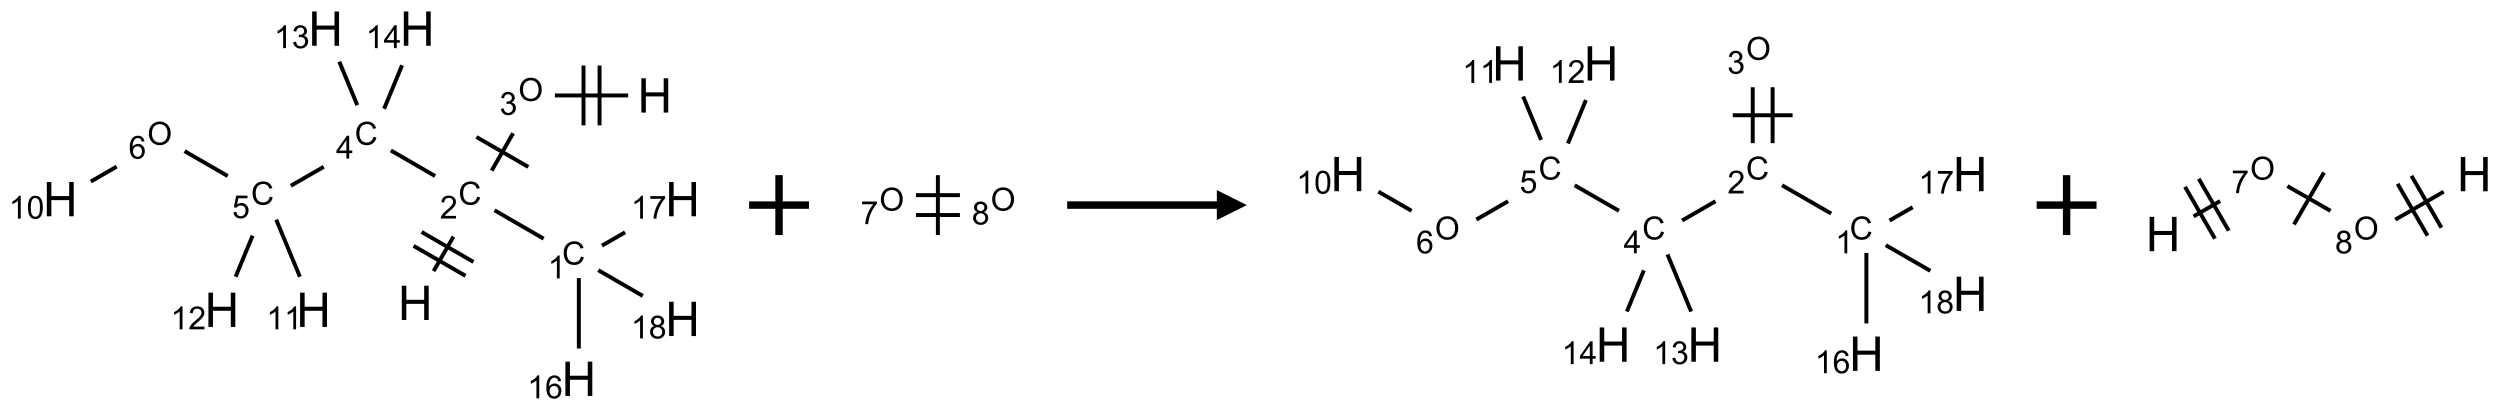 <?xml version="1.0" encoding="UTF-8"?>
<svg xmlns="http://www.w3.org/2000/svg" xmlns:xlink="http://www.w3.org/1999/xlink" width="835" height="137" viewBox="0 0 835 137">
<defs>
<g>
<g id="glyph-0-0">
<path d="M 2 0 L 2 -10 L 10 -10 L 10 0 Z M 2.25 -0.25 L 9.75 -0.25 L 9.75 -9.75 L 2.25 -9.75 Z M 2.25 -0.25 "/>
</g>
<g id="glyph-0-1">
<path d="M 1.281 0 L 1.281 -11.453 L 2.797 -11.453 L 2.797 -6.75 L 8.75 -6.75 L 8.75 -11.453 L 10.266 -11.453 L 10.266 0 L 8.75 0 L 8.75 -5.398 L 2.797 -5.398 L 2.797 0 Z M 1.281 0 "/>
</g>
<g id="glyph-1-0">
<path d="M 1.332 0 L 1.332 -6.668 L 6.668 -6.668 L 6.668 0 Z M 1.5 -0.168 L 6.5 -0.168 L 6.5 -6.5 L 1.5 -6.5 Z M 1.5 -0.168 "/>
</g>
<g id="glyph-1-1">
<path d="M 6.27 -2.676 L 7.281 -2.422 C 7.07 -1.594 6.688 -0.961 6.137 -0.523 C 5.586 -0.086 4.914 0.129 4.121 0.129 C 3.297 0.129 2.629 -0.039 2.113 -0.371 C 1.598 -0.707 1.203 -1.191 0.934 -1.828 C 0.664 -2.465 0.531 -3.145 0.531 -3.875 C 0.531 -4.672 0.684 -5.363 0.988 -5.957 C 1.293 -6.547 1.723 -6.996 2.285 -7.305 C 2.844 -7.613 3.461 -7.766 4.137 -7.766 C 4.898 -7.766 5.543 -7.57 6.062 -7.184 C 6.582 -6.793 6.945 -6.246 7.152 -5.543 L 6.156 -5.309 C 5.98 -5.863 5.723 -6.266 5.387 -6.52 C 5.051 -6.773 4.625 -6.902 4.113 -6.902 C 3.527 -6.902 3.039 -6.762 2.645 -6.48 C 2.25 -6.199 1.973 -5.82 1.812 -5.348 C 1.652 -4.871 1.574 -4.383 1.574 -3.879 C 1.574 -3.23 1.668 -2.664 1.855 -2.18 C 2.047 -1.695 2.34 -1.332 2.738 -1.094 C 3.137 -0.855 3.57 -0.734 4.035 -0.734 C 4.602 -0.734 5.082 -0.898 5.473 -1.223 C 5.867 -1.551 6.133 -2.035 6.27 -2.676 Z M 6.27 -2.676 "/>
</g>
<g id="glyph-1-2">
<path d="M 5.371 -0.902 L 5.371 0 L 0.324 0 C 0.316 -0.227 0.352 -0.441 0.434 -0.652 C 0.562 -0.996 0.766 -1.332 1.051 -1.668 C 1.332 -2 1.742 -2.387 2.277 -2.824 C 3.105 -3.504 3.668 -4.043 3.957 -4.441 C 4.25 -4.84 4.395 -5.215 4.395 -5.566 C 4.395 -5.938 4.262 -6.254 3.996 -6.508 C 3.73 -6.762 3.387 -6.891 2.957 -6.891 C 2.508 -6.891 2.145 -6.754 1.875 -6.484 C 1.605 -6.215 1.469 -5.84 1.465 -5.359 L 0.5 -5.457 C 0.566 -6.176 0.812 -6.727 1.246 -7.102 C 1.676 -7.477 2.254 -7.668 2.98 -7.668 C 3.711 -7.668 4.293 -7.465 4.719 -7.059 C 5.145 -6.652 5.359 -6.148 5.359 -5.547 C 5.359 -5.242 5.297 -4.941 5.172 -4.645 C 5.047 -4.352 4.84 -4.039 4.551 -3.715 C 4.262 -3.387 3.777 -2.938 3.105 -2.371 C 2.543 -1.898 2.18 -1.578 2.02 -1.41 C 1.859 -1.242 1.73 -1.07 1.625 -0.902 Z M 5.371 -0.902 "/>
</g>
<g id="glyph-1-3">
<path d="M 3.973 0 L 3.035 0 L 3.035 -5.973 C 2.809 -5.758 2.516 -5.543 2.148 -5.328 C 1.781 -5.113 1.453 -4.953 1.16 -4.844 L 1.16 -5.75 C 1.684 -5.996 2.145 -6.297 2.535 -6.645 C 2.93 -6.996 3.207 -7.336 3.371 -7.668 L 3.973 -7.668 Z M 3.973 0 "/>
</g>
<g id="glyph-1-4">
<path d="M 5.309 -5.766 L 4.375 -5.691 C 4.293 -6.059 4.172 -6.328 4.02 -6.496 C 3.766 -6.762 3.453 -6.895 3.082 -6.895 C 2.785 -6.895 2.523 -6.812 2.297 -6.645 C 2 -6.43 1.77 -6.117 1.598 -5.703 C 1.43 -5.289 1.34 -4.703 1.332 -3.938 C 1.559 -4.281 1.836 -4.535 2.16 -4.703 C 2.488 -4.871 2.828 -4.953 3.188 -4.953 C 3.812 -4.953 4.344 -4.723 4.785 -4.262 C 5.223 -3.801 5.441 -3.207 5.441 -2.48 C 5.441 -2 5.34 -1.555 5.133 -1.145 C 4.926 -0.73 4.641 -0.418 4.281 -0.199 C 3.922 0.02 3.512 0.129 3.051 0.129 C 2.27 0.129 1.633 -0.156 1.141 -0.73 C 0.648 -1.305 0.402 -2.254 0.402 -3.574 C 0.402 -5.051 0.672 -6.121 1.219 -6.793 C 1.695 -7.375 2.336 -7.668 3.141 -7.668 C 3.742 -7.668 4.234 -7.5 4.617 -7.16 C 5 -6.824 5.23 -6.359 5.309 -5.766 Z M 1.48 -2.473 C 1.48 -2.152 1.547 -1.844 1.684 -1.547 C 1.82 -1.25 2.016 -1.027 2.262 -0.871 C 2.508 -0.719 2.766 -0.641 3.035 -0.641 C 3.434 -0.641 3.773 -0.801 4.059 -1.121 C 4.344 -1.441 4.484 -1.875 4.484 -2.422 C 4.484 -2.949 4.344 -3.367 4.062 -3.668 C 3.781 -3.973 3.426 -4.125 3 -4.125 C 2.578 -4.125 2.219 -3.973 1.922 -3.668 C 1.625 -3.363 1.48 -2.969 1.48 -2.473 Z M 1.48 -2.473 "/>
</g>
<g id="glyph-1-5">
<path d="M 0.504 -6.637 L 0.504 -7.535 L 5.449 -7.535 L 5.449 -6.809 C 4.961 -6.289 4.48 -5.602 4.004 -4.746 C 3.527 -3.887 3.156 -3.004 2.895 -2.098 C 2.707 -1.461 2.59 -0.762 2.535 0 L 1.574 0 C 1.582 -0.602 1.703 -1.328 1.926 -2.176 C 2.152 -3.027 2.477 -3.848 2.898 -4.637 C 3.32 -5.426 3.77 -6.094 4.246 -6.637 Z M 0.504 -6.637 "/>
</g>
<g id="glyph-1-6">
<path d="M 1.887 -4.141 C 1.496 -4.281 1.207 -4.484 1.02 -4.75 C 0.832 -5.016 0.738 -5.328 0.738 -5.699 C 0.738 -6.254 0.938 -6.719 1.34 -7.098 C 1.738 -7.477 2.27 -7.668 2.934 -7.668 C 3.598 -7.668 4.137 -7.473 4.543 -7.086 C 4.949 -6.699 5.152 -6.227 5.152 -5.672 C 5.152 -5.316 5.059 -5.008 4.871 -4.746 C 4.688 -4.484 4.406 -4.281 4.027 -4.141 C 4.496 -3.988 4.852 -3.742 5.098 -3.402 C 5.34 -3.062 5.465 -2.656 5.465 -2.184 C 5.465 -1.531 5.234 -0.98 4.77 -0.535 C 4.309 -0.09 3.703 0.129 2.949 0.129 C 2.195 0.129 1.586 -0.094 1.125 -0.539 C 0.664 -0.984 0.434 -1.543 0.434 -2.207 C 0.434 -2.703 0.559 -3.121 0.809 -3.457 C 1.062 -3.793 1.422 -4.02 1.887 -4.141 Z M 1.699 -5.73 C 1.699 -5.367 1.812 -5.074 2.047 -4.844 C 2.281 -4.613 2.582 -4.5 2.953 -4.5 C 3.312 -4.5 3.609 -4.613 3.84 -4.84 C 4.07 -5.066 4.188 -5.348 4.188 -5.676 C 4.188 -6.02 4.07 -6.309 3.832 -6.543 C 3.594 -6.777 3.297 -6.895 2.941 -6.895 C 2.586 -6.895 2.289 -6.781 2.051 -6.551 C 1.816 -6.324 1.699 -6.047 1.699 -5.73 Z M 1.395 -2.203 C 1.395 -1.938 1.461 -1.676 1.586 -1.426 C 1.711 -1.176 1.902 -0.984 2.152 -0.848 C 2.402 -0.711 2.672 -0.641 2.957 -0.641 C 3.406 -0.641 3.777 -0.785 4.066 -1.074 C 4.359 -1.363 4.504 -1.727 4.504 -2.172 C 4.504 -2.625 4.355 -2.996 4.055 -3.293 C 3.754 -3.586 3.379 -3.734 2.926 -3.734 C 2.484 -3.734 2.121 -3.59 1.832 -3.297 C 1.543 -3.004 1.395 -2.641 1.395 -2.203 Z M 1.395 -2.203 "/>
</g>
<g id="glyph-1-7">
<path d="M 0.516 -3.719 C 0.516 -4.984 0.855 -5.977 1.535 -6.695 C 2.215 -7.414 3.094 -7.77 4.172 -7.77 C 4.875 -7.77 5.512 -7.602 6.078 -7.266 C 6.645 -6.93 7.074 -6.461 7.371 -5.855 C 7.668 -5.254 7.816 -4.57 7.816 -3.809 C 7.816 -3.035 7.66 -2.34 7.348 -1.73 C 7.035 -1.117 6.594 -0.656 6.02 -0.34 C 5.449 -0.027 4.828 0.129 4.168 0.129 C 3.449 0.129 2.805 -0.043 2.238 -0.391 C 1.672 -0.738 1.246 -1.211 0.953 -1.812 C 0.66 -2.414 0.516 -3.047 0.516 -3.719 Z M 1.559 -3.703 C 1.559 -2.781 1.805 -2.059 2.301 -1.527 C 2.793 -1 3.414 -0.734 4.16 -0.734 C 4.922 -0.734 5.547 -1 6.039 -1.535 C 6.531 -2.07 6.777 -2.828 6.777 -3.812 C 6.777 -4.434 6.672 -4.977 6.461 -5.441 C 6.25 -5.902 5.945 -6.262 5.539 -6.52 C 5.133 -6.773 4.68 -6.902 4.176 -6.902 C 3.461 -6.902 2.848 -6.656 2.332 -6.164 C 1.816 -5.672 1.559 -4.852 1.559 -3.703 Z M 1.559 -3.703 "/>
</g>
<g id="glyph-1-8">
<path d="M 0.449 -2.016 L 1.387 -2.141 C 1.492 -1.609 1.676 -1.227 1.934 -0.992 C 2.191 -0.758 2.508 -0.641 2.879 -0.641 C 3.32 -0.641 3.695 -0.793 3.996 -1.098 C 4.301 -1.402 4.453 -1.781 4.453 -2.234 C 4.453 -2.664 4.312 -3.02 4.031 -3.301 C 3.75 -3.578 3.391 -3.719 2.957 -3.719 C 2.781 -3.719 2.562 -3.684 2.297 -3.613 L 2.402 -4.438 C 2.465 -4.43 2.516 -4.426 2.551 -4.426 C 2.949 -4.426 3.312 -4.531 3.629 -4.738 C 3.949 -4.949 4.109 -5.27 4.109 -5.703 C 4.109 -6.047 3.992 -6.332 3.762 -6.559 C 3.527 -6.785 3.227 -6.895 2.859 -6.895 C 2.496 -6.895 2.191 -6.781 1.949 -6.551 C 1.707 -6.324 1.547 -5.98 1.48 -5.52 L 0.543 -5.688 C 0.656 -6.316 0.918 -6.805 1.324 -7.148 C 1.73 -7.492 2.234 -7.668 2.84 -7.668 C 3.254 -7.668 3.641 -7.578 3.988 -7.398 C 4.34 -7.219 4.609 -6.977 4.793 -6.668 C 4.98 -6.359 5.074 -6.031 5.074 -5.684 C 5.074 -5.352 4.984 -5.051 4.809 -4.781 C 4.629 -4.512 4.367 -4.297 4.02 -4.137 C 4.473 -4.031 4.824 -3.816 5.074 -3.488 C 5.324 -3.16 5.449 -2.75 5.449 -2.254 C 5.449 -1.59 5.203 -1.023 4.719 -0.559 C 4.234 -0.098 3.617 0.137 2.875 0.137 C 2.203 0.137 1.648 -0.062 1.207 -0.465 C 0.762 -0.863 0.512 -1.379 0.449 -2.016 Z M 0.449 -2.016 "/>
</g>
<g id="glyph-1-9">
<path d="M 3.449 0 L 3.449 -1.828 L 0.137 -1.828 L 0.137 -2.688 L 3.621 -7.637 L 4.387 -7.637 L 4.387 -2.688 L 5.418 -2.688 L 5.418 -1.828 L 4.387 -1.828 L 4.387 0 Z M 3.449 -2.688 L 3.449 -6.129 L 1.059 -2.688 Z M 3.449 -2.688 "/>
</g>
<g id="glyph-1-10">
<path d="M 0.441 -2 L 1.426 -2.082 C 1.5 -1.605 1.668 -1.242 1.934 -1.004 C 2.199 -0.762 2.52 -0.641 2.895 -0.641 C 3.348 -0.641 3.73 -0.812 4.043 -1.152 C 4.355 -1.492 4.512 -1.941 4.512 -2.504 C 4.512 -3.039 4.359 -3.461 4.059 -3.77 C 3.758 -4.078 3.367 -4.234 2.879 -4.234 C 2.578 -4.234 2.305 -4.164 2.062 -4.027 C 1.82 -3.891 1.629 -3.715 1.488 -3.496 L 0.609 -3.609 L 1.348 -7.531 L 5.145 -7.531 L 5.145 -6.637 L 2.098 -6.637 L 1.688 -4.582 C 2.145 -4.902 2.625 -5.062 3.129 -5.062 C 3.797 -5.062 4.359 -4.832 4.816 -4.371 C 5.277 -3.91 5.504 -3.312 5.504 -2.59 C 5.504 -1.898 5.305 -1.301 4.902 -0.797 C 4.41 -0.18 3.742 0.129 2.895 0.129 C 2.199 0.129 1.633 -0.062 1.195 -0.453 C 0.758 -0.844 0.504 -1.359 0.441 -2 Z M 0.441 -2 "/>
</g>
<g id="glyph-1-11">
<path d="M 0.441 -3.766 C 0.441 -4.668 0.535 -5.395 0.723 -5.945 C 0.906 -6.496 1.184 -6.922 1.551 -7.219 C 1.918 -7.516 2.375 -7.668 2.934 -7.668 C 3.344 -7.668 3.703 -7.586 4.012 -7.418 C 4.32 -7.254 4.574 -7.016 4.777 -6.707 C 4.977 -6.395 5.137 -6.016 5.25 -5.57 C 5.363 -5.125 5.422 -4.523 5.422 -3.766 C 5.422 -2.871 5.328 -2.148 5.145 -1.598 C 4.961 -1.047 4.688 -0.621 4.32 -0.32 C 3.953 -0.02 3.492 0.129 2.934 0.129 C 2.195 0.129 1.617 -0.133 1.199 -0.66 C 0.695 -1.297 0.441 -2.332 0.441 -3.766 Z M 1.406 -3.766 C 1.406 -2.512 1.555 -1.68 1.848 -1.262 C 2.141 -0.848 2.5 -0.641 2.934 -0.641 C 3.363 -0.641 3.727 -0.848 4.02 -1.266 C 4.312 -1.684 4.457 -2.516 4.457 -3.766 C 4.457 -5.023 4.312 -5.859 4.02 -6.27 C 3.727 -6.684 3.359 -6.891 2.922 -6.891 C 2.492 -6.891 2.148 -6.707 1.891 -6.344 C 1.566 -5.879 1.406 -5.02 1.406 -3.766 Z M 1.406 -3.766 "/>
</g>
</g>
</defs>
<path fill="none" stroke-width="0.033" stroke-linecap="butt" stroke-linejoin="miter" stroke="rgb(0%, 0%, 0%)" stroke-opacity="1" stroke-miterlimit="10" d="M 3.117 2.025 L 3.283 1.737 " transform="matrix(40, 0, 0, 40, 20.131, 9.561)"/>
<path fill="none" stroke-width="0.033" stroke-linecap="butt" stroke-linejoin="miter" stroke="rgb(0%, 0%, 0%)" stroke-opacity="1" stroke-miterlimit="10" d="M 3.45 1.948 L 3.017 1.698 " transform="matrix(40, 0, 0, 40, 20.131, 9.561)"/>
<path fill="none" stroke-width="0.033" stroke-linecap="butt" stroke-linejoin="miter" stroke="rgb(0%, 0%, 0%)" stroke-opacity="1" stroke-miterlimit="10" d="M 3.383 2.064 L 2.95 1.814 " transform="matrix(40, 0, 0, 40, 20.131, 9.561)"/>
<path fill="none" stroke-width="0.033" stroke-linecap="butt" stroke-linejoin="miter" stroke="rgb(0%, 0%, 0%)" stroke-opacity="1" stroke-miterlimit="10" d="M 3.626 1.517 L 4.036 1.754 " transform="matrix(40, 0, 0, 40, 20.131, 9.561)"/>
<path fill="none" stroke-width="0.033" stroke-linecap="butt" stroke-linejoin="miter" stroke="rgb(0%, 0%, 0%)" stroke-opacity="1" stroke-miterlimit="10" d="M 4.33 2.083 L 4.33 2.671 " transform="matrix(40, 0, 0, 40, 20.131, 9.561)"/>
<path fill="none" stroke-width="0.033" stroke-linecap="butt" stroke-linejoin="miter" stroke="rgb(0%, 0%, 0%)" stroke-opacity="1" stroke-miterlimit="10" d="M 4.523 1.812 L 4.716 1.701 " transform="matrix(40, 0, 0, 40, 20.131, 9.561)"/>
<path fill="none" stroke-width="0.033" stroke-linecap="butt" stroke-linejoin="miter" stroke="rgb(0%, 0%, 0%)" stroke-opacity="1" stroke-miterlimit="10" d="M 4.492 2.017 L 4.864 2.232 " transform="matrix(40, 0, 0, 40, 20.131, 9.561)"/>
<path fill="none" stroke-width="0.033" stroke-linecap="butt" stroke-linejoin="miter" stroke="rgb(0%, 0%, 0%)" stroke-opacity="1" stroke-miterlimit="10" d="M 3.602 1.186 L 3.781 0.874 " transform="matrix(40, 0, 0, 40, 20.131, 9.561)"/>
<path fill="none" stroke-width="0.033" stroke-linecap="butt" stroke-linejoin="miter" stroke="rgb(0%, 0%, 0%)" stroke-opacity="1" stroke-miterlimit="10" d="M 3.908 1.155 L 3.475 0.905 " transform="matrix(40, 0, 0, 40, 20.131, 9.561)"/>
<path fill="none" stroke-width="0.033" stroke-linecap="butt" stroke-linejoin="miter" stroke="rgb(0%, 0%, 0%)" stroke-opacity="1" stroke-miterlimit="10" d="M 4.13 0.558 L 4.742 0.558 " transform="matrix(40, 0, 0, 40, 20.131, 9.561)"/>
<path fill="none" stroke-width="0.033" stroke-linecap="butt" stroke-linejoin="miter" stroke="rgb(0%, 0%, 0%)" stroke-opacity="1" stroke-miterlimit="10" d="M 4.503 0.808 L 4.503 0.308 " transform="matrix(40, 0, 0, 40, 20.131, 9.561)"/>
<path fill="none" stroke-width="0.033" stroke-linecap="butt" stroke-linejoin="miter" stroke="rgb(0%, 0%, 0%)" stroke-opacity="1" stroke-miterlimit="10" d="M 4.369 0.808 L 4.369 0.308 " transform="matrix(40, 0, 0, 40, 20.131, 9.561)"/>
<path fill="none" stroke-width="0.033" stroke-linecap="butt" stroke-linejoin="miter" stroke="rgb(0%, 0%, 0%)" stroke-opacity="1" stroke-miterlimit="10" d="M 3.13 1.231 L 2.76 1.017 " transform="matrix(40, 0, 0, 40, 20.131, 9.561)"/>
<path fill="none" stroke-width="0.033" stroke-linecap="butt" stroke-linejoin="miter" stroke="rgb(0%, 0%, 0%)" stroke-opacity="1" stroke-miterlimit="10" d="M 2.2 1.154 L 1.925 1.312 " transform="matrix(40, 0, 0, 40, 20.131, 9.561)"/>
<path fill="none" stroke-width="0.033" stroke-linecap="butt" stroke-linejoin="miter" stroke="rgb(0%, 0%, 0%)" stroke-opacity="1" stroke-miterlimit="10" d="M 1.398 1.231 L 1.038 1.023 " transform="matrix(40, 0, 0, 40, 20.131, 9.561)"/>
<path fill="none" stroke-width="0.033" stroke-linecap="butt" stroke-linejoin="miter" stroke="rgb(0%, 0%, 0%)" stroke-opacity="1" stroke-miterlimit="10" d="M 0.471 1.152 L 0.255 1.277 " transform="matrix(40, 0, 0, 40, 20.131, 9.561)"/>
<path fill="none" stroke-width="0.033" stroke-linecap="butt" stroke-linejoin="miter" stroke="rgb(0%, 0%, 0%)" stroke-opacity="1" stroke-miterlimit="10" d="M 1.803 1.595 L 2.001 2.072 " transform="matrix(40, 0, 0, 40, 20.131, 9.561)"/>
<path fill="none" stroke-width="0.033" stroke-linecap="butt" stroke-linejoin="miter" stroke="rgb(0%, 0%, 0%)" stroke-opacity="1" stroke-miterlimit="10" d="M 1.606 1.729 L 1.464 2.072 " transform="matrix(40, 0, 0, 40, 20.131, 9.561)"/>
<path fill="none" stroke-width="0.033" stroke-linecap="butt" stroke-linejoin="miter" stroke="rgb(0%, 0%, 0%)" stroke-opacity="1" stroke-miterlimit="10" d="M 2.48 0.639 L 2.33 0.276 " transform="matrix(40, 0, 0, 40, 20.131, 9.561)"/>
<path fill="none" stroke-width="0.033" stroke-linecap="butt" stroke-linejoin="miter" stroke="rgb(0%, 0%, 0%)" stroke-opacity="1" stroke-miterlimit="10" d="M 2.704 0.669 L 2.854 0.306 " transform="matrix(40, 0, 0, 40, 20.131, 9.561)"/>
<g fill="rgb(0%, 0%, 0%)" fill-opacity="1">
<use xlink:href="#glyph-0-1" x="132.922" y="106.883"/>
</g>
<g fill="rgb(0%, 0%, 0%)" fill-opacity="1">
<use xlink:href="#glyph-1-1" x="153.102" y="68.359"/>
</g>
<g fill="rgb(0%, 0%, 0%)" fill-opacity="1">
<use xlink:href="#glyph-1-2" x="146.93" y="72.996"/>
</g>
<g fill="rgb(0%, 0%, 0%)" fill-opacity="1">
<use xlink:href="#glyph-1-1" x="187.742" y="88.359"/>
</g>
<g fill="rgb(0%, 0%, 0%)" fill-opacity="1">
<use xlink:href="#glyph-1-3" x="182.965" y="92.996"/>
</g>
<g fill="rgb(0%, 0%, 0%)" fill-opacity="1">
<use xlink:href="#glyph-0-1" x="187.562" y="132.242"/>
</g>
<g fill="rgb(0%, 0%, 0%)" fill-opacity="1">
<use xlink:href="#glyph-1-3" x="176.133" y="133.035"/>
<use xlink:href="#glyph-1-4" x="182.065" y="133.035"/>
</g>
<g fill="rgb(0%, 0%, 0%)" fill-opacity="1">
<use xlink:href="#glyph-0-1" x="222.203" y="72.242"/>
</g>
<g fill="rgb(0%, 0%, 0%)" fill-opacity="1">
<use xlink:href="#glyph-1-3" x="210.77" y="73.035"/>
<use xlink:href="#glyph-1-5" x="216.702" y="73.035"/>
</g>
<g fill="rgb(0%, 0%, 0%)" fill-opacity="1">
<use xlink:href="#glyph-0-1" x="222.203" y="112.242"/>
</g>
<g fill="rgb(0%, 0%, 0%)" fill-opacity="1">
<use xlink:href="#glyph-1-3" x="210.754" y="113.035"/>
<use xlink:href="#glyph-1-6" x="216.686" y="113.035"/>
</g>
<g fill="rgb(0%, 0%, 0%)" fill-opacity="1">
<use xlink:href="#glyph-1-7" x="173.117" y="33.723"/>
</g>
<g fill="rgb(0%, 0%, 0%)" fill-opacity="1">
<use xlink:href="#glyph-1-8" x="166.852" y="38.355"/>
</g>
<g fill="rgb(0%, 0%, 0%)" fill-opacity="1">
<use xlink:href="#glyph-0-1" x="212.922" y="37.602"/>
</g>
<g fill="rgb(0%, 0%, 0%)" fill-opacity="1">
<use xlink:href="#glyph-1-1" x="118.461" y="48.359"/>
</g>
<g fill="rgb(0%, 0%, 0%)" fill-opacity="1">
<use xlink:href="#glyph-1-9" x="112.242" y="52.965"/>
</g>
<g fill="rgb(0%, 0%, 0%)" fill-opacity="1">
<use xlink:href="#glyph-1-1" x="83.82" y="68.359"/>
</g>
<g fill="rgb(0%, 0%, 0%)" fill-opacity="1">
<use xlink:href="#glyph-1-10" x="77.512" y="72.863"/>
</g>
<g fill="rgb(0%, 0%, 0%)" fill-opacity="1">
<use xlink:href="#glyph-1-7" x="49.195" y="48.363"/>
</g>
<g fill="rgb(0%, 0%, 0%)" fill-opacity="1">
<use xlink:href="#glyph-1-4" x="42.934" y="52.996"/>
</g>
<g fill="rgb(0%, 0%, 0%)" fill-opacity="1">
<use xlink:href="#glyph-0-1" x="14.359" y="72.242"/>
</g>
<g fill="rgb(0%, 0%, 0%)" fill-opacity="1">
<use xlink:href="#glyph-1-3" x="2.949" y="73.035"/>
<use xlink:href="#glyph-1-11" x="8.882" y="73.035"/>
</g>
<g fill="rgb(0%, 0%, 0%)" fill-opacity="1">
<use xlink:href="#glyph-0-1" x="98.949" y="109.199"/>
</g>
<g fill="rgb(0%, 0%, 0%)" fill-opacity="1">
<use xlink:href="#glyph-1-3" x="88.988" y="109.992"/>
<use xlink:href="#glyph-1-3" x="94.921" y="109.992"/>
</g>
<g fill="rgb(0%, 0%, 0%)" fill-opacity="1">
<use xlink:href="#glyph-0-1" x="68.332" y="109.199"/>
</g>
<g fill="rgb(0%, 0%, 0%)" fill-opacity="1">
<use xlink:href="#glyph-1-3" x="56.977" y="109.992"/>
<use xlink:href="#glyph-1-2" x="62.909" y="109.992"/>
</g>
<g fill="rgb(0%, 0%, 0%)" fill-opacity="1">
<use xlink:href="#glyph-0-1" x="102.973" y="15.289"/>
</g>
<g fill="rgb(0%, 0%, 0%)" fill-opacity="1">
<use xlink:href="#glyph-1-3" x="91.539" y="16.082"/>
<use xlink:href="#glyph-1-8" x="97.471" y="16.082"/>
</g>
<g fill="rgb(0%, 0%, 0%)" fill-opacity="1">
<use xlink:href="#glyph-0-1" x="133.59" y="15.289"/>
</g>
<g fill="rgb(0%, 0%, 0%)" fill-opacity="1">
<use xlink:href="#glyph-1-3" x="122.184" y="16.082"/>
<use xlink:href="#glyph-1-9" x="128.116" y="16.082"/>
</g>
<path fill="none" stroke-width="0.062" stroke-linecap="butt" stroke-linejoin="miter" stroke="rgb(0%, 0%, 0%)" stroke-opacity="1" stroke-miterlimit="10" d="M 0 0 L 0.5 0 M 0.25 -0.25 L 0.25 0.25 " transform="matrix(40, 0, 0, 40, 250.201, 68.5)"/>
<path fill="none" stroke-width="0.033" stroke-linecap="butt" stroke-linejoin="miter" stroke="rgb(0%, 0%, 0%)" stroke-opacity="1" stroke-miterlimit="10" d="M 0.237 0.083 L 0.604 0.083 " transform="matrix(40, 0, 0, 40, 296.451, 68.5)"/>
<path fill="none" stroke-width="0.033" stroke-linecap="butt" stroke-linejoin="miter" stroke="rgb(0%, 0%, 0%)" stroke-opacity="1" stroke-miterlimit="10" d="M 0.237 -0.083 L 0.604 -0.083 " transform="matrix(40, 0, 0, 40, 296.451, 68.5)"/>
<path fill="none" stroke-width="0.033" stroke-linecap="butt" stroke-linejoin="miter" stroke="rgb(0%, 0%, 0%)" stroke-opacity="1" stroke-miterlimit="10" d="M 0.42 0.25 L 0.42 -0.25 " transform="matrix(40, 0, 0, 40, 296.451, 68.5)"/>
<g fill="rgb(0%, 0%, 0%)" fill-opacity="1">
<use xlink:href="#glyph-1-7" x="293.695" y="70.348"/>
</g>
<g fill="rgb(0%, 0%, 0%)" fill-opacity="1">
<use xlink:href="#glyph-1-5" x="287.43" y="74.852"/>
</g>
<g fill="rgb(0%, 0%, 0%)" fill-opacity="1">
<use xlink:href="#glyph-1-7" x="330.875" y="70.348"/>
</g>
<g fill="rgb(0%, 0%, 0%)" fill-opacity="1">
<use xlink:href="#glyph-1-6" x="324.59" y="74.98"/>
</g>
<path fill-rule="nonzero" fill="rgb(0%, 0%, 0%)" fill-opacity="1" d="M 356.426 69.75 L 406.426 69.75 L 406.426 73.5 L 416.426 68.5 L 406.426 63.5 L 406.426 67.25 L 356.426 67.25 "/>
<path fill="none" stroke-width="0.033" stroke-linecap="butt" stroke-linejoin="miter" stroke="rgb(0%, 0%, 0%)" stroke-opacity="1" stroke-miterlimit="10" d="M 4.036 1.33 L 3.626 1.094 " transform="matrix(40, 0, 0, 40, 450.174, 18.137)"/>
<path fill="none" stroke-width="0.033" stroke-linecap="butt" stroke-linejoin="miter" stroke="rgb(0%, 0%, 0%)" stroke-opacity="1" stroke-miterlimit="10" d="M 3.547 0.742 L 3.547 0.275 " transform="matrix(40, 0, 0, 40, 450.174, 18.137)"/>
<path fill="none" stroke-width="0.033" stroke-linecap="butt" stroke-linejoin="miter" stroke="rgb(0%, 0%, 0%)" stroke-opacity="1" stroke-miterlimit="10" d="M 3.381 0.742 L 3.381 0.275 " transform="matrix(40, 0, 0, 40, 450.174, 18.137)"/>
<path fill="none" stroke-width="0.033" stroke-linecap="butt" stroke-linejoin="miter" stroke="rgb(0%, 0%, 0%)" stroke-opacity="1" stroke-miterlimit="10" d="M 3.714 0.509 L 3.214 0.509 " transform="matrix(40, 0, 0, 40, 450.174, 18.137)"/>
<path fill="none" stroke-width="0.033" stroke-linecap="butt" stroke-linejoin="miter" stroke="rgb(0%, 0%, 0%)" stroke-opacity="1" stroke-miterlimit="10" d="M 3.07 1.227 L 2.791 1.388 " transform="matrix(40, 0, 0, 40, 450.174, 18.137)"/>
<path fill="none" stroke-width="0.033" stroke-linecap="butt" stroke-linejoin="miter" stroke="rgb(0%, 0%, 0%)" stroke-opacity="1" stroke-miterlimit="10" d="M 2.264 1.307 L 1.894 1.094 " transform="matrix(40, 0, 0, 40, 450.174, 18.137)"/>
<path fill="none" stroke-width="0.033" stroke-linecap="butt" stroke-linejoin="miter" stroke="rgb(0%, 0%, 0%)" stroke-opacity="1" stroke-miterlimit="10" d="M 1.338 1.227 L 1.073 1.38 " transform="matrix(40, 0, 0, 40, 450.174, 18.137)"/>
<path fill="none" stroke-width="0.033" stroke-linecap="butt" stroke-linejoin="miter" stroke="rgb(0%, 0%, 0%)" stroke-opacity="1" stroke-miterlimit="10" d="M 0.532 1.307 L 0.255 1.147 " transform="matrix(40, 0, 0, 40, 450.174, 18.137)"/>
<path fill="none" stroke-width="0.033" stroke-linecap="butt" stroke-linejoin="miter" stroke="rgb(0%, 0%, 0%)" stroke-opacity="1" stroke-miterlimit="10" d="M 1.614 0.715 L 1.464 0.352 " transform="matrix(40, 0, 0, 40, 450.174, 18.137)"/>
<path fill="none" stroke-width="0.033" stroke-linecap="butt" stroke-linejoin="miter" stroke="rgb(0%, 0%, 0%)" stroke-opacity="1" stroke-miterlimit="10" d="M 1.838 0.745 L 1.988 0.382 " transform="matrix(40, 0, 0, 40, 450.174, 18.137)"/>
<path fill="none" stroke-width="0.033" stroke-linecap="butt" stroke-linejoin="miter" stroke="rgb(0%, 0%, 0%)" stroke-opacity="1" stroke-miterlimit="10" d="M 2.669 1.671 L 2.867 2.148 " transform="matrix(40, 0, 0, 40, 450.174, 18.137)"/>
<path fill="none" stroke-width="0.033" stroke-linecap="butt" stroke-linejoin="miter" stroke="rgb(0%, 0%, 0%)" stroke-opacity="1" stroke-miterlimit="10" d="M 2.472 1.804 L 2.33 2.148 " transform="matrix(40, 0, 0, 40, 450.174, 18.137)"/>
<path fill="none" stroke-width="0.033" stroke-linecap="butt" stroke-linejoin="miter" stroke="rgb(0%, 0%, 0%)" stroke-opacity="1" stroke-miterlimit="10" d="M 4.33 1.659 L 4.33 2.247 " transform="matrix(40, 0, 0, 40, 450.174, 18.137)"/>
<path fill="none" stroke-width="0.033" stroke-linecap="butt" stroke-linejoin="miter" stroke="rgb(0%, 0%, 0%)" stroke-opacity="1" stroke-miterlimit="10" d="M 4.523 1.388 L 4.716 1.277 " transform="matrix(40, 0, 0, 40, 450.174, 18.137)"/>
<path fill="none" stroke-width="0.033" stroke-linecap="butt" stroke-linejoin="miter" stroke="rgb(0%, 0%, 0%)" stroke-opacity="1" stroke-miterlimit="10" d="M 4.492 1.594 L 4.864 1.808 " transform="matrix(40, 0, 0, 40, 450.174, 18.137)"/>
<g fill="rgb(0%, 0%, 0%)" fill-opacity="1">
<use xlink:href="#glyph-1-1" x="617.785" y="79.98"/>
</g>
<g fill="rgb(0%, 0%, 0%)" fill-opacity="1">
<use xlink:href="#glyph-1-3" x="613.008" y="84.617"/>
</g>
<g fill="rgb(0%, 0%, 0%)" fill-opacity="1">
<use xlink:href="#glyph-1-1" x="583.145" y="59.98"/>
</g>
<g fill="rgb(0%, 0%, 0%)" fill-opacity="1">
<use xlink:href="#glyph-1-2" x="576.973" y="64.617"/>
</g>
<g fill="rgb(0%, 0%, 0%)" fill-opacity="1">
<use xlink:href="#glyph-1-7" x="583.16" y="19.984"/>
</g>
<g fill="rgb(0%, 0%, 0%)" fill-opacity="1">
<use xlink:href="#glyph-1-8" x="576.895" y="24.617"/>
</g>
<g fill="rgb(0%, 0%, 0%)" fill-opacity="1">
<use xlink:href="#glyph-1-1" x="548.504" y="79.98"/>
</g>
<g fill="rgb(0%, 0%, 0%)" fill-opacity="1">
<use xlink:href="#glyph-1-9" x="542.285" y="84.586"/>
</g>
<g fill="rgb(0%, 0%, 0%)" fill-opacity="1">
<use xlink:href="#glyph-1-1" x="513.863" y="59.98"/>
</g>
<g fill="rgb(0%, 0%, 0%)" fill-opacity="1">
<use xlink:href="#glyph-1-10" x="507.555" y="64.484"/>
</g>
<g fill="rgb(0%, 0%, 0%)" fill-opacity="1">
<use xlink:href="#glyph-1-7" x="479.238" y="79.984"/>
</g>
<g fill="rgb(0%, 0%, 0%)" fill-opacity="1">
<use xlink:href="#glyph-1-4" x="472.977" y="84.617"/>
</g>
<g fill="rgb(0%, 0%, 0%)" fill-opacity="1">
<use xlink:href="#glyph-0-1" x="444.402" y="63.863"/>
</g>
<g fill="rgb(0%, 0%, 0%)" fill-opacity="1">
<use xlink:href="#glyph-1-3" x="432.992" y="64.656"/>
<use xlink:href="#glyph-1-11" x="438.924" y="64.656"/>
</g>
<g fill="rgb(0%, 0%, 0%)" fill-opacity="1">
<use xlink:href="#glyph-0-1" x="498.375" y="26.91"/>
</g>
<g fill="rgb(0%, 0%, 0%)" fill-opacity="1">
<use xlink:href="#glyph-1-3" x="488.414" y="27.703"/>
<use xlink:href="#glyph-1-3" x="494.346" y="27.703"/>
</g>
<g fill="rgb(0%, 0%, 0%)" fill-opacity="1">
<use xlink:href="#glyph-0-1" x="528.992" y="26.91"/>
</g>
<g fill="rgb(0%, 0%, 0%)" fill-opacity="1">
<use xlink:href="#glyph-1-3" x="517.633" y="27.703"/>
<use xlink:href="#glyph-1-2" x="523.565" y="27.703"/>
</g>
<g fill="rgb(0%, 0%, 0%)" fill-opacity="1">
<use xlink:href="#glyph-0-1" x="563.633" y="120.82"/>
</g>
<g fill="rgb(0%, 0%, 0%)" fill-opacity="1">
<use xlink:href="#glyph-1-3" x="552.195" y="121.613"/>
<use xlink:href="#glyph-1-8" x="558.128" y="121.613"/>
</g>
<g fill="rgb(0%, 0%, 0%)" fill-opacity="1">
<use xlink:href="#glyph-0-1" x="533.016" y="120.82"/>
</g>
<g fill="rgb(0%, 0%, 0%)" fill-opacity="1">
<use xlink:href="#glyph-1-3" x="521.613" y="121.613"/>
<use xlink:href="#glyph-1-9" x="527.546" y="121.613"/>
</g>
<g fill="rgb(0%, 0%, 0%)" fill-opacity="1">
<use xlink:href="#glyph-0-1" x="617.605" y="123.863"/>
</g>
<g fill="rgb(0%, 0%, 0%)" fill-opacity="1">
<use xlink:href="#glyph-1-3" x="606.176" y="124.656"/>
<use xlink:href="#glyph-1-4" x="612.108" y="124.656"/>
</g>
<g fill="rgb(0%, 0%, 0%)" fill-opacity="1">
<use xlink:href="#glyph-0-1" x="652.246" y="63.863"/>
</g>
<g fill="rgb(0%, 0%, 0%)" fill-opacity="1">
<use xlink:href="#glyph-1-3" x="640.812" y="64.656"/>
<use xlink:href="#glyph-1-5" x="646.745" y="64.656"/>
</g>
<g fill="rgb(0%, 0%, 0%)" fill-opacity="1">
<use xlink:href="#glyph-0-1" x="652.246" y="103.863"/>
</g>
<g fill="rgb(0%, 0%, 0%)" fill-opacity="1">
<use xlink:href="#glyph-1-3" x="640.797" y="104.656"/>
<use xlink:href="#glyph-1-6" x="646.729" y="104.656"/>
</g>
<path fill="none" stroke-width="0.062" stroke-linecap="butt" stroke-linejoin="miter" stroke="rgb(0%, 0%, 0%)" stroke-opacity="1" stroke-miterlimit="10" d="M 0 0 L 0.5 0 M 0.25 -0.25 L 0.25 0.25 " transform="matrix(40, 0, 0, 40, 680.244, 68.5)"/>
<path fill="none" stroke-width="0.033" stroke-linecap="butt" stroke-linejoin="miter" stroke="rgb(0%, 0%, 0%)" stroke-opacity="1" stroke-miterlimit="10" d="M 0.255 0.353 L 0.476 0.225 " transform="matrix(40, 0, 0, 40, 722.471, 58.156)"/>
<path fill="none" stroke-width="0.033" stroke-linecap="butt" stroke-linejoin="miter" stroke="rgb(0%, 0%, 0%)" stroke-opacity="1" stroke-miterlimit="10" d="M 0.548 0.472 L 0.298 0.039 " transform="matrix(40, 0, 0, 40, 722.471, 58.156)"/>
<path fill="none" stroke-width="0.033" stroke-linecap="butt" stroke-linejoin="miter" stroke="rgb(0%, 0%, 0%)" stroke-opacity="1" stroke-miterlimit="10" d="M 0.433 0.539 L 0.183 0.106 " transform="matrix(40, 0, 0, 40, 722.471, 58.156)"/>
<path fill="none" stroke-width="0.033" stroke-linecap="butt" stroke-linejoin="miter" stroke="rgb(0%, 0%, 0%)" stroke-opacity="1" stroke-miterlimit="10" d="M 1.038 0.1 L 1.398 0.307 " transform="matrix(40, 0, 0, 40, 722.471, 58.156)"/>
<path fill="none" stroke-width="0.033" stroke-linecap="butt" stroke-linejoin="miter" stroke="rgb(0%, 0%, 0%)" stroke-opacity="1" stroke-miterlimit="10" d="M 1.093 0.42 L 1.343 -0.013 " transform="matrix(40, 0, 0, 40, 722.471, 58.156)"/>
<path fill="none" stroke-width="0.033" stroke-linecap="butt" stroke-linejoin="miter" stroke="rgb(0%, 0%, 0%)" stroke-opacity="1" stroke-miterlimit="10" d="M 1.939 0.38 L 2.343 0.147 " transform="matrix(40, 0, 0, 40, 722.471, 58.156)"/>
<path fill="none" stroke-width="0.033" stroke-linecap="butt" stroke-linejoin="miter" stroke="rgb(0%, 0%, 0%)" stroke-opacity="1" stroke-miterlimit="10" d="M 2.324 0.447 L 2.074 0.014 " transform="matrix(40, 0, 0, 40, 722.471, 58.156)"/>
<path fill="none" stroke-width="0.033" stroke-linecap="butt" stroke-linejoin="miter" stroke="rgb(0%, 0%, 0%)" stroke-opacity="1" stroke-miterlimit="10" d="M 2.208 0.514 L 1.958 0.081 " transform="matrix(40, 0, 0, 40, 722.471, 58.156)"/>
<g fill="rgb(0%, 0%, 0%)" fill-opacity="1">
<use xlink:href="#glyph-0-1" x="716.699" y="83.883"/>
</g>
<g fill="rgb(0%, 0%, 0%)" fill-opacity="1">
<use xlink:href="#glyph-1-7" x="751.535" y="60.004"/>
</g>
<g fill="rgb(0%, 0%, 0%)" fill-opacity="1">
<use xlink:href="#glyph-1-5" x="745.266" y="64.508"/>
</g>
<g fill="rgb(0%, 0%, 0%)" fill-opacity="1">
<use xlink:href="#glyph-1-7" x="786.176" y="80.004"/>
</g>
<g fill="rgb(0%, 0%, 0%)" fill-opacity="1">
<use xlink:href="#glyph-1-6" x="779.895" y="84.637"/>
</g>
<g fill="rgb(0%, 0%, 0%)" fill-opacity="1">
<use xlink:href="#glyph-0-1" x="820.621" y="63.883"/>
</g>
</svg>
